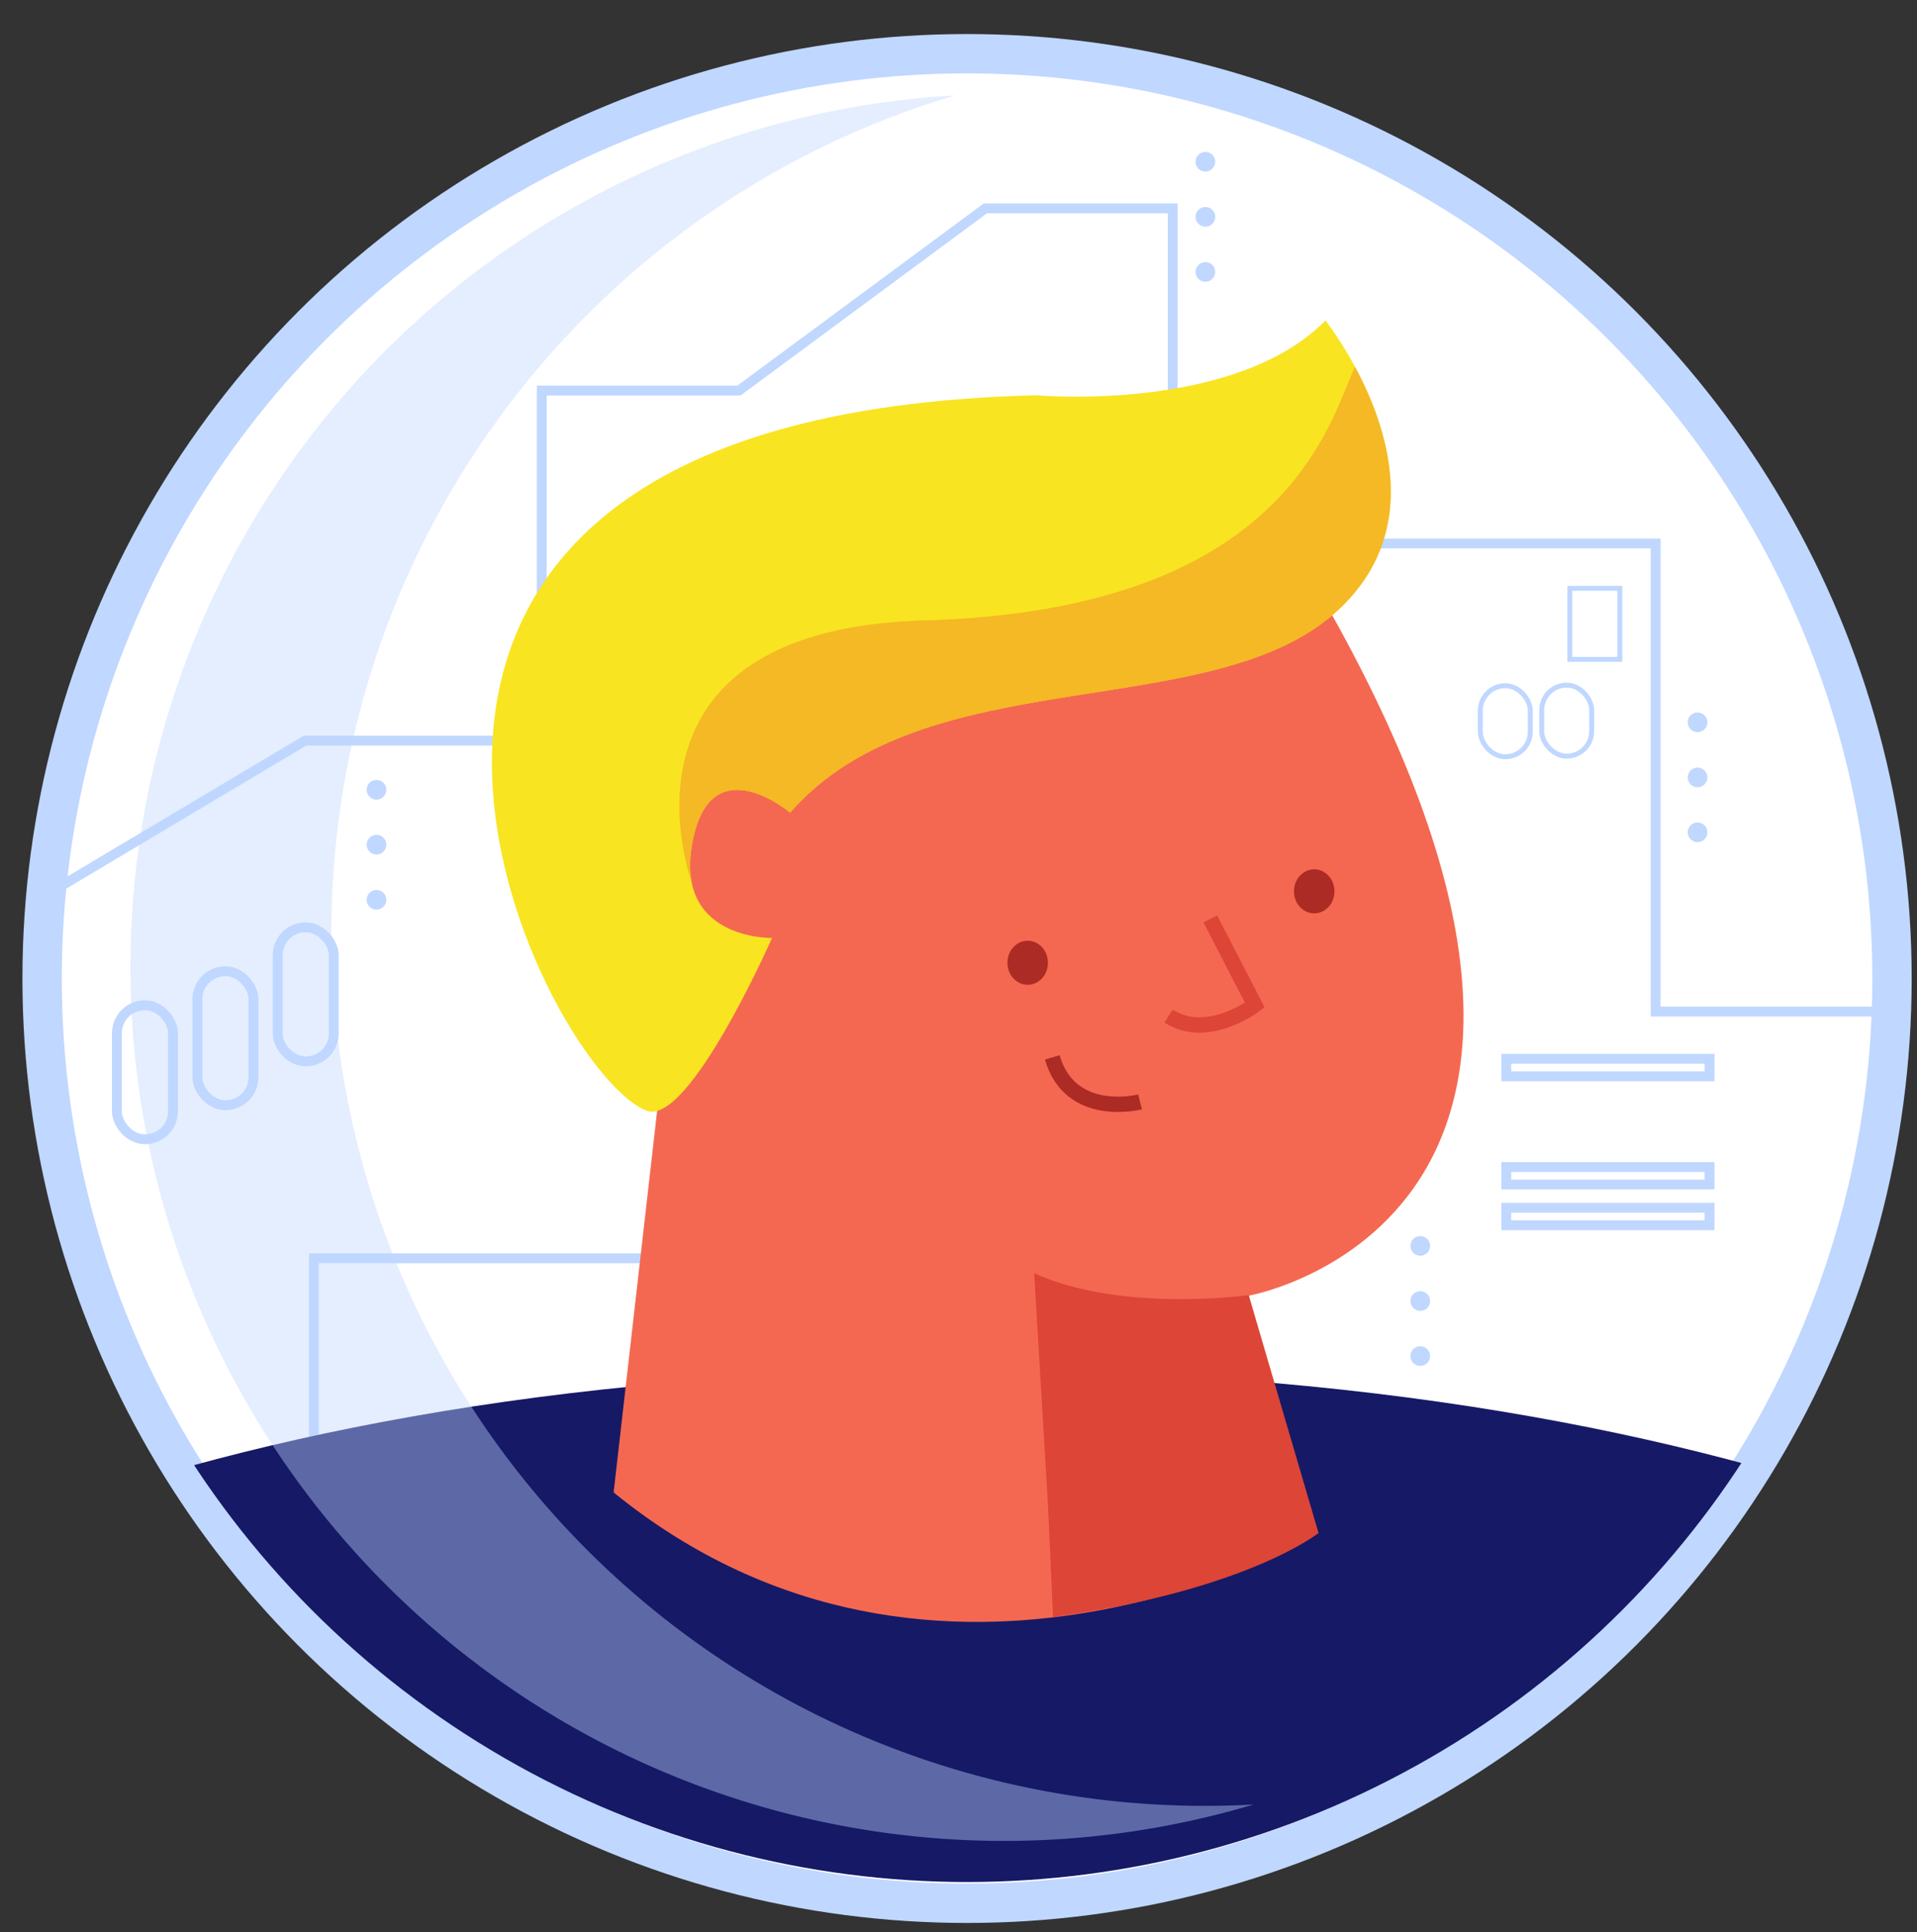 <svg id="Layer_1" data-name="Layer 1" xmlns="http://www.w3.org/2000/svg" xmlns:xlink="http://www.w3.org/1999/xlink" viewBox="0 0 97.41 98.2"><rect x="0" y="0" width="97.41" height="98.2" fill="#333333" stroke="none"/><defs><style>.cls-1,.cls-10,.cls-13,.cls-3,.cls-9{fill:none;}.cls-2{fill:#fff;stroke-width:2px;}.cls-13,.cls-2,.cls-3{stroke:#c0d7ff;}.cls-10,.cls-13,.cls-2,.cls-3,.cls-9{stroke-miterlimit:10;}.cls-3{stroke-width:0.5px;}.cls-4{clip-path:url(#clip-path);}.cls-5{fill:#161966;}.cls-6{fill:#f46851;}.cls-7{fill:#f9e421;}.cls-8{fill:#ad2b25;}.cls-9{stroke:#dd4536;}.cls-10,.cls-9{stroke-width:0.78px;}.cls-10{stroke:#ad2b25;}.cls-11{fill:#f4b925;}.cls-12{fill:#dd4536;}.cls-13{stroke-width:0.25px;}.cls-14,.cls-15{fill:#c0d7ff;}.cls-15{opacity:0.42;}</style><clipPath id="clip-path"><circle class="cls-1" cx="49.14" cy="48.65" r="47"/></clipPath></defs><title>profile2</title><circle class="cls-2" cx="49.14" cy="49.73" r="47"/><polyline class="cls-3" points="15.95 73.77 15.95 63.95 36.55 63.95"/><polyline class="cls-3" points="2.48 45.4 15.5 37.64 27.53 37.64 27.53 19.85 37.55 19.85 50.07 10.59 59.59 10.59 59.59 27.62 84.13 27.62 84.13 51.41 96.14 51.41"/><g class="cls-4"><path class="cls-5" d="M49.1,69.63h.54c42.74.12,64.25,14.07,69.67,21.07v5H-20.56v-5C-15.14,83.7,6.36,69.75,49.1,69.63Z"/></g><path class="cls-6" d="M64.68,26.22,36.56,28.67,31.18,75.85l35.7,2-3.43-12S87.17,61.67,64.68,26.22Z"/><path class="cls-7" d="M67.35,16.29s7,8.78.66,14.7S47,33.41,40.15,41.3c0,0-3.92-3.32-4.92,1.28-1.14,5.21,4,5.09,4,5.09S35,57.26,32.86,56.45c-5.39-2.05-22.13-35.36,19.8-36.36C52.66,20.09,62.72,21,67.35,16.29Z"/><ellipse class="cls-8" cx="66.78" cy="45.3" rx="1.03" ry="1.12"/><ellipse class="cls-8" cx="52.22" cy="48.93" rx="1.03" ry="1.12"/><path class="cls-9" d="M61.5,46.7l2.26,4.38s-2.4,1.84-4.38.56"/><path class="cls-10" d="M57.93,56s-3.54.92-4.46-2.26"/><path class="cls-11" d="M47,31.53C65.48,31,67.58,21.33,68.85,18.64,70.48,21.65,72.32,27,68,31,61.64,36.92,47,33.41,40.15,41.3c0,0-3.92-3.32-4.92,1.28a5.35,5.35,0,0,0-.07,2.3h0S30.38,32,47,31.53Z"/><path class="cls-6" d="M67,77.91S47.78,89.34,31.18,75.85C31.18,75.85,55.35,73.27,67,77.91Z"/><path class="cls-12" d="M63.45,65.82,67,77.91s-3.65,2.93-13.49,4.27l-.26-5.73-.7-11.74C57,66.73,63.45,65.82,63.45,65.82Z"/><rect class="cls-13" x="79.77" y="29.9" width="2.54" height="3.61"/><rect class="cls-13" x="75.22" y="34.85" width="2.54" height="3.61" rx="1.27" ry="1.27"/><rect class="cls-13" x="78.34" y="34.82" width="2.54" height="3.61" rx="1.27" ry="1.27"/><rect class="cls-3" x="76.54" y="53.81" width="10.33" height="0.89"/><rect class="cls-3" x="76.54" y="59.31" width="10.33" height="0.89"/><rect class="cls-3" x="76.54" y="61.38" width="10.33" height="0.89"/><circle class="cls-14" cx="86.26" cy="36.71" r="0.5"/><circle class="cls-14" cx="86.26" cy="39.51" r="0.5"/><circle class="cls-14" cx="86.26" cy="42.3" r="0.5"/><circle class="cls-14" cx="61.25" cy="8.22" r="0.5"/><circle class="cls-14" cx="61.25" cy="11.02" r="0.5"/><circle class="cls-14" cx="61.25" cy="13.82" r="0.5"/><circle class="cls-14" cx="19.13" cy="40.14" r="0.5"/><circle class="cls-14" cx="19.13" cy="42.93" r="0.5"/><circle class="cls-14" cx="19.13" cy="45.73" r="0.5"/><circle class="cls-14" cx="72.17" cy="63.32" r="0.5"/><circle class="cls-14" cx="72.17" cy="66.12" r="0.5"/><circle class="cls-14" cx="72.17" cy="68.92" r="0.5"/><path class="cls-15" d="M29.84,16A44.39,44.39,0,0,0,63.7,91.71,44.39,44.39,0,1,1,48.53,4.85,44.18,44.18,0,0,0,29.84,16Z"/><rect class="cls-3" x="5.94" y="51.09" width="2.85" height="6.81" rx="1.42" ry="1.42"/><rect class="cls-3" x="10.03" y="49.36" width="2.85" height="6.81" rx="1.42" ry="1.42"/><rect class="cls-3" x="14.11" y="47.13" width="2.85" height="6.81" rx="1.42" ry="1.42"/></svg>